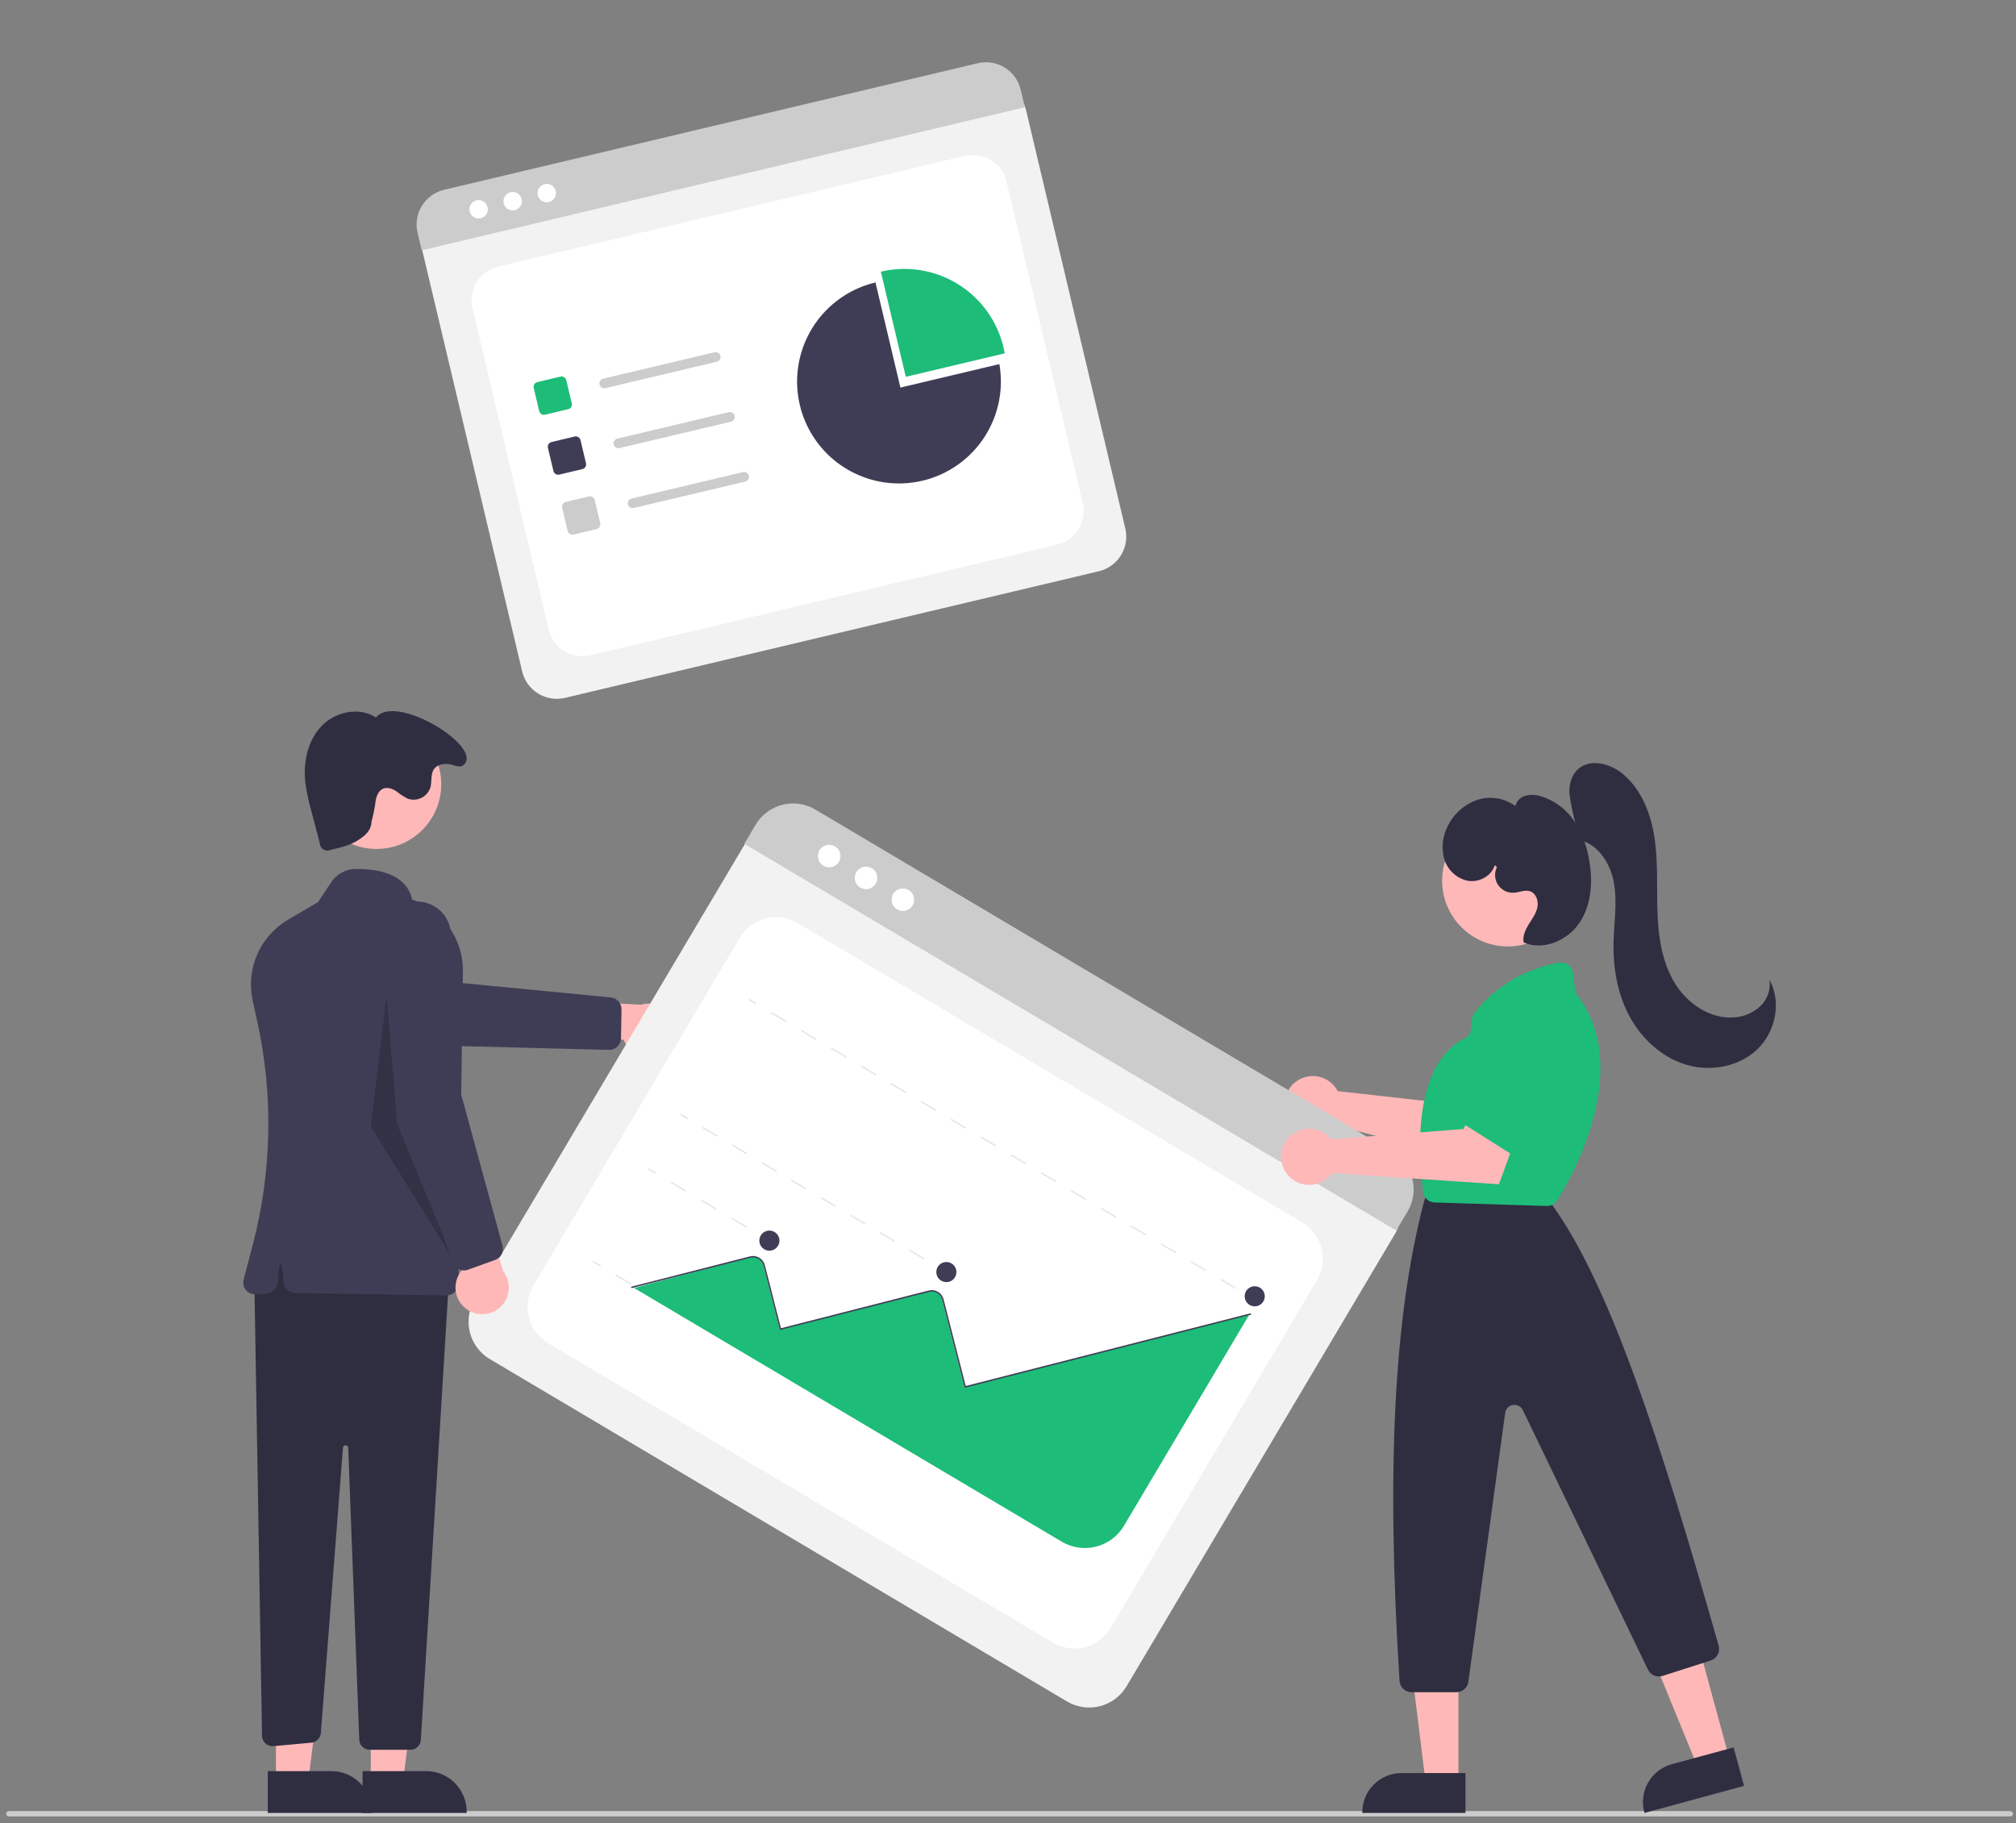 <svg width="220" height="199" viewBox="0 0 220 199" fill="none" xmlns="http://www.w3.org/2000/svg">
<rect x="0" y="0" width="220" height="199" fill="#808080" stroke="none"/>
<g clip-path="url(#clip0_216_1887)">
<path d="M119.923 62.345L61.652 76.168C60.652 76.404 59.599 76.234 58.723 75.694C57.848 75.155 57.223 74.29 56.985 73.29L46.128 27.524C45.955 26.791 46.08 26.019 46.475 25.378C46.87 24.737 47.504 24.279 48.236 24.104L108.476 9.814C109.222 9.638 110.007 9.765 110.659 10.167C111.312 10.569 111.778 11.213 111.955 11.959L122.801 57.677C123.037 58.678 122.866 59.731 122.327 60.606C121.787 61.481 120.923 62.107 119.923 62.345Z" fill="#F2F2F2"/>
<path d="M64.416 71.526L115.369 59.438C116.339 59.208 117.178 58.602 117.702 57.753C118.225 56.904 118.39 55.882 118.16 54.912L109.831 19.802C109.601 18.832 108.995 17.993 108.146 17.47C107.297 16.946 106.275 16.782 105.305 17.012L54.351 29.099C53.381 29.329 52.542 29.935 52.018 30.784C51.495 31.633 51.33 32.655 51.56 33.625L59.889 68.735C60.119 69.705 60.726 70.544 61.574 71.068C62.423 71.591 63.445 71.756 64.416 71.526Z" fill="white"/>
<path d="M111.84 11.705L46.023 27.318L45.568 25.398C45.331 24.394 45.502 23.337 46.044 22.459C46.585 21.581 47.453 20.954 48.456 20.715L106.7 6.899C107.704 6.661 108.761 6.832 109.639 7.373C110.517 7.914 111.145 8.781 111.384 9.785L111.84 11.705Z" fill="#CCCCCC"/>
<path d="M52.462 23.82C53.003 23.692 53.337 23.149 53.209 22.608C53.081 22.068 52.538 21.733 51.997 21.861C51.456 21.99 51.122 22.532 51.25 23.073C51.379 23.614 51.921 23.949 52.462 23.82Z" fill="white"/>
<path d="M56.18 22.938C56.721 22.809 57.055 22.267 56.927 21.726C56.798 21.185 56.256 20.85 55.715 20.979C55.174 21.107 54.84 21.649 54.968 22.19C55.096 22.731 55.639 23.066 56.18 22.938Z" fill="white"/>
<path d="M59.898 22.055C60.438 21.926 60.773 21.384 60.645 20.843C60.516 20.302 59.974 19.968 59.433 20.096C58.892 20.224 58.557 20.767 58.686 21.308C58.814 21.849 59.357 22.183 59.898 22.055Z" fill="white"/>
<path d="M62.003 44.661L59.48 45.26C59.343 45.292 59.199 45.269 59.079 45.195C58.959 45.121 58.874 45.003 58.841 44.866L58.243 42.342C58.21 42.205 58.234 42.061 58.307 41.942C58.381 41.822 58.499 41.736 58.636 41.704L61.16 41.105C61.297 41.073 61.441 41.096 61.56 41.17C61.68 41.244 61.766 41.362 61.798 41.499L62.397 44.022C62.429 44.159 62.406 44.303 62.332 44.423C62.258 44.543 62.14 44.628 62.003 44.661Z" fill="#1DBC79"/>
<path d="M63.554 51.2L61.031 51.799C60.894 51.831 60.75 51.808 60.63 51.734C60.511 51.66 60.425 51.542 60.392 51.405L59.794 48.881C59.761 48.745 59.785 48.6 59.859 48.481C59.932 48.361 60.051 48.275 60.188 48.243L62.711 47.644C62.848 47.612 62.992 47.635 63.112 47.709C63.231 47.783 63.317 47.901 63.35 48.038L63.948 50.561C63.98 50.698 63.957 50.842 63.883 50.962C63.81 51.082 63.691 51.167 63.554 51.2Z" fill="#3F3D56"/>
<path d="M65.106 57.739L62.582 58.338C62.445 58.37 62.301 58.347 62.182 58.273C62.062 58.199 61.976 58.081 61.944 57.944L61.345 55.42C61.313 55.284 61.336 55.139 61.41 55.02C61.484 54.9 61.602 54.815 61.739 54.782L64.262 54.183C64.399 54.151 64.543 54.174 64.663 54.248C64.783 54.322 64.868 54.44 64.901 54.577L65.499 57.1C65.532 57.237 65.508 57.381 65.435 57.501C65.361 57.621 65.243 57.706 65.106 57.739Z" fill="#CCCCCC"/>
<path d="M78.221 39.481L66.063 42.365C65.926 42.397 65.782 42.374 65.662 42.3C65.543 42.226 65.458 42.108 65.425 41.971C65.393 41.834 65.416 41.691 65.49 41.571C65.563 41.451 65.681 41.366 65.818 41.333L77.976 38.449C78.044 38.432 78.115 38.43 78.183 38.441C78.252 38.452 78.318 38.476 78.378 38.513C78.437 38.549 78.489 38.597 78.53 38.654C78.57 38.71 78.6 38.774 78.616 38.842C78.632 38.91 78.635 38.98 78.624 39.049C78.612 39.118 78.588 39.184 78.551 39.243C78.514 39.303 78.466 39.354 78.41 39.395C78.353 39.436 78.289 39.465 78.221 39.481Z" fill="#CCCCCC"/>
<path d="M79.772 46.02L67.614 48.904C67.477 48.936 67.333 48.913 67.213 48.839C67.094 48.765 67.009 48.647 66.976 48.51C66.944 48.374 66.967 48.23 67.04 48.11C67.114 47.99 67.232 47.905 67.369 47.872L79.527 44.988C79.664 44.955 79.808 44.978 79.928 45.052C80.048 45.126 80.133 45.245 80.166 45.382C80.198 45.518 80.175 45.663 80.101 45.782C80.028 45.902 79.909 45.988 79.772 46.02Z" fill="#CCCCCC"/>
<path d="M81.323 52.559L69.165 55.443C69.028 55.475 68.884 55.452 68.765 55.378C68.645 55.304 68.56 55.186 68.528 55.049C68.495 54.913 68.518 54.769 68.592 54.649C68.665 54.529 68.784 54.444 68.92 54.411L81.079 51.527C81.146 51.511 81.217 51.508 81.286 51.519C81.355 51.53 81.421 51.554 81.48 51.591C81.539 51.627 81.591 51.675 81.632 51.732C81.673 51.788 81.702 51.852 81.718 51.92C81.734 51.988 81.737 52.059 81.726 52.127C81.715 52.196 81.69 52.262 81.653 52.322C81.617 52.381 81.569 52.432 81.512 52.473C81.456 52.514 81.391 52.543 81.323 52.559Z" fill="#CCCCCC"/>
<path d="M109.645 38.564C109.607 38.344 109.562 38.123 109.51 37.903C108.829 35.034 107.037 32.552 104.526 31.005C102.016 29.457 98.993 28.97 96.124 29.65L98.846 41.126L109.645 38.564Z" fill="#1DBC79"/>
<path d="M98.26 42.301L95.538 30.826C93.426 31.327 91.507 32.435 90.017 34.014C88.527 35.592 87.532 37.572 87.154 39.71C86.776 41.847 87.032 44.048 87.89 46.042C88.749 48.036 90.171 49.735 91.984 50.929C93.796 52.124 95.918 52.762 98.089 52.765C100.259 52.768 102.383 52.136 104.199 50.946C106.014 49.756 107.442 48.061 108.306 46.07C109.169 44.078 109.431 41.878 109.059 39.739L98.26 42.301Z" fill="#3F3D56"/>
<path d="M219.383 198.247H0.957C0.881 198.247 0.808 198.216 0.754 198.162C0.7 198.109 0.67 198.036 0.67 197.959C0.67 197.883 0.7 197.81 0.754 197.756C0.808 197.702 0.881 197.672 0.957 197.672H219.383C219.459 197.672 219.532 197.702 219.586 197.756C219.64 197.81 219.67 197.883 219.67 197.959C219.67 198.036 219.64 198.109 219.586 198.162C219.532 198.216 219.459 198.247 219.383 198.247Z" fill="#CCCCCC"/>
<path d="M145.719 118.675C145.814 118.805 145.9 118.942 145.974 119.086L160.377 120.705L162.472 117.875L167.156 120.478L163.032 127.353L145.387 122.722C144.938 123.154 144.368 123.438 143.754 123.538C143.139 123.638 142.508 123.549 141.946 123.281C141.383 123.014 140.915 122.582 140.604 122.042C140.293 121.503 140.154 120.881 140.204 120.261C140.255 119.64 140.494 119.049 140.888 118.567C141.283 118.085 141.815 117.735 142.414 117.563C143.012 117.391 143.649 117.405 144.239 117.603C144.83 117.802 145.346 118.176 145.719 118.675Z" fill="#FFB8B8"/>
<path d="M72.229 114.957C71.865 115.171 71.458 115.303 71.037 115.343C70.617 115.382 70.193 115.33 69.795 115.188C69.397 115.046 69.035 114.819 68.734 114.522C68.433 114.225 68.201 113.866 68.055 113.47L57.787 113.684L60.631 109.168L69.946 109.657C70.628 109.454 71.36 109.509 72.004 109.811C72.649 110.112 73.16 110.639 73.442 111.293C73.723 111.946 73.755 112.68 73.532 113.355C73.308 114.031 72.845 114.6 72.229 114.957Z" fill="#FFB8B8"/>
<path d="M67.716 113.664C67.635 113.936 67.466 114.174 67.236 114.341C67.006 114.508 66.728 114.595 66.444 114.588L47.651 114.11L30.635 109.072C30.167 108.934 29.731 108.703 29.353 108.395C28.974 108.086 28.661 107.705 28.431 107.275C28.201 106.844 28.059 106.372 28.013 105.885C27.967 105.399 28.018 104.909 28.164 104.443C28.309 103.977 28.546 103.544 28.86 103.17C29.174 102.796 29.559 102.488 29.994 102.265C30.428 102.041 30.902 101.906 31.389 101.867C31.875 101.828 32.365 101.887 32.829 102.039L48.202 107.079L66.654 108.86C66.977 108.893 67.276 109.045 67.492 109.288C67.709 109.53 67.827 109.844 67.823 110.169L67.769 113.317C67.767 113.434 67.75 113.551 67.716 113.664Z" fill="#3F3D56"/>
<path d="M40.464 194.456L43.987 194.456L45.663 180.865L40.463 180.866L40.464 194.456Z" fill="#FFB8B8"/>
<path d="M39.565 193.305L46.504 193.305H46.504C47.085 193.305 47.66 193.419 48.197 193.641C48.733 193.863 49.221 194.189 49.631 194.6C50.042 195.01 50.367 195.498 50.59 196.034C50.812 196.571 50.926 197.146 50.926 197.727V197.87L39.565 197.871L39.565 193.305Z" fill="#2F2E41"/>
<path d="M30.117 194.456L33.641 194.456L35.317 180.865L30.117 180.866L30.117 194.456Z" fill="#FFB8B8"/>
<path d="M29.219 193.305L36.158 193.305H36.158C36.739 193.305 37.314 193.419 37.85 193.641C38.387 193.863 38.874 194.189 39.285 194.6C39.695 195.01 40.021 195.498 40.243 196.034C40.466 196.571 40.58 197.146 40.58 197.727V197.87L29.219 197.871L29.219 193.305Z" fill="#2F2E41"/>
<path d="M27.753 139.532L28.594 189.452C28.597 189.61 28.632 189.766 28.697 189.91C28.763 190.054 28.858 190.183 28.975 190.288C29.093 190.394 29.231 190.474 29.381 190.524C29.531 190.574 29.69 190.592 29.847 190.578L33.971 190.203C34.241 190.178 34.494 190.059 34.685 189.865C34.876 189.672 34.992 189.418 35.013 189.147L37.426 158.008C37.432 157.935 37.466 157.867 37.52 157.818C37.574 157.768 37.645 157.742 37.719 157.743C37.792 157.745 37.862 157.774 37.914 157.825C37.967 157.877 37.998 157.946 38 158.02L39.207 189.871C39.218 190.168 39.344 190.449 39.558 190.656C39.772 190.862 40.058 190.977 40.355 190.977H44.777C45.07 190.977 45.352 190.866 45.565 190.665C45.778 190.464 45.907 190.19 45.925 189.898L49.02 139.245L30.627 134.646L27.753 139.532Z" fill="#2F2E41"/>
<path d="M41.094 92.657C44.992 92.657 48.153 89.496 48.153 85.598C48.153 81.699 44.992 78.539 41.094 78.539C37.196 78.539 34.035 81.699 34.035 85.598C34.035 89.496 37.196 92.657 41.094 92.657Z" fill="#FFB8B8"/>
<path d="M48.75 141.381C48.743 141.381 48.736 141.381 48.729 141.381L32.224 141.127C31.906 141.122 31.602 141 31.368 140.786C31.135 140.571 30.988 140.278 30.956 139.962L30.77 138.093C30.766 138.058 30.75 138.025 30.723 138.001C30.697 137.977 30.662 137.964 30.627 137.964C30.591 137.964 30.557 137.977 30.53 138.001C30.504 138.025 30.487 138.058 30.484 138.093L30.291 140.024C30.261 140.326 30.125 140.608 29.908 140.82C29.691 141.032 29.406 141.161 29.103 141.184L27.936 141.274C27.731 141.29 27.524 141.256 27.334 141.176C27.145 141.096 26.977 140.972 26.844 140.813C26.712 140.655 26.62 140.467 26.575 140.266C26.53 140.065 26.534 139.856 26.586 139.656L27.591 135.827C29.669 127.868 29.836 119.531 28.079 111.496L27.579 109.225C27.203 107.529 27.375 105.758 28.071 104.166C28.767 102.574 29.951 101.244 31.451 100.369L34.693 98.468L36.164 96.262C36.448 95.836 36.831 95.485 37.281 95.239C37.73 94.992 38.232 94.858 38.744 94.847C40.796 94.802 44.316 95.178 44.977 98.178C46.616 98.738 48.035 99.803 49.031 101.22C50.026 102.637 50.547 104.333 50.519 106.065L50.042 140.106C50.038 140.445 49.899 140.769 49.657 141.008C49.416 141.247 49.09 141.381 48.75 141.381Z" fill="#3F3D56"/>
<path d="M40.542 89.668C40.513 90.665 39.82 91.243 38.97 91.765C38.119 92.288 37.125 92.515 36.151 92.733C36.02 92.803 35.873 92.837 35.725 92.834C35.577 92.83 35.433 92.788 35.306 92.713C35.178 92.637 35.073 92.529 34.999 92.401C34.925 92.272 34.886 92.127 34.885 91.979L33.991 88.581C33.675 87.496 33.445 86.387 33.304 85.265C33.089 83.107 33.6 80.785 35.106 79.225C36.613 77.665 39.225 77.11 41.03 78.313C43.172 75.577 52.964 81.621 50.549 83.524C50.119 83.862 49.462 83.434 48.917 83.393C48.371 83.351 47.76 83.447 47.413 83.87C46.961 84.423 47.158 85.247 46.971 85.937C46.894 86.18 46.77 86.405 46.605 86.599C46.441 86.794 46.239 86.954 46.013 87.07C45.786 87.186 45.539 87.256 45.285 87.276C45.031 87.296 44.775 87.266 44.533 87.187C44.082 86.965 43.658 86.692 43.269 86.374C42.85 86.095 42.322 85.889 41.851 86.065C41.23 86.297 41.01 87.057 40.953 87.717C40.859 88.375 40.721 89.027 40.542 89.668Z" fill="#2F2E41"/>
<path opacity="0.2" d="M42.191 108.586L43.34 122.669L49.376 137.326L40.466 122.956L42.191 108.586Z" fill="black"/>
<path d="M116.441 185.703L53.451 148.333C52.37 147.691 51.589 146.646 51.278 145.427C50.967 144.209 51.152 142.917 51.792 141.835L81.143 92.362C81.614 91.571 82.379 90.998 83.272 90.77C84.164 90.542 85.111 90.678 85.903 91.147L151.023 129.78C151.828 130.259 152.41 131.038 152.642 131.946C152.874 132.854 152.736 133.817 152.259 134.623L122.939 184.045C122.296 185.125 121.251 185.907 120.033 186.218C118.815 186.529 117.523 186.344 116.441 185.703Z" fill="#F2F2F2"/>
<path d="M59.825 146.602L114.906 179.28C115.954 179.902 117.208 180.082 118.389 179.78C119.571 179.479 120.584 178.72 121.207 177.671L143.723 139.718C144.345 138.669 144.526 137.416 144.224 136.234C143.922 135.052 143.163 134.039 142.115 133.417L87.034 100.739C85.985 100.117 84.732 99.937 83.551 100.239C82.369 100.54 81.356 101.299 80.733 102.348L58.217 140.301C57.594 141.35 57.414 142.603 57.716 143.785C58.018 144.967 58.776 145.98 59.825 146.602Z" fill="white"/>
<path d="M152.371 134.304L81.224 92.095L82.456 90.018C83.101 88.934 84.15 88.151 85.372 87.839C86.594 87.527 87.891 87.713 88.976 88.356L151.937 125.709C153.021 126.353 153.805 127.401 154.118 128.624C154.43 129.846 154.245 131.142 153.603 132.228L152.371 134.304Z" fill="#CCCCCC"/>
<path d="M90.489 94.663C91.168 94.663 91.72 94.112 91.72 93.432C91.72 92.752 91.168 92.201 90.489 92.201C89.809 92.201 89.258 92.752 89.258 93.432C89.258 94.112 89.809 94.663 90.489 94.663Z" fill="white"/>
<path d="M94.507 97.046C95.187 97.046 95.739 96.495 95.739 95.815C95.739 95.135 95.187 94.584 94.507 94.584C93.828 94.584 93.276 95.135 93.276 95.815C93.276 96.495 93.828 97.046 94.507 97.046Z" fill="white"/>
<path d="M98.526 99.429C99.206 99.429 99.757 98.878 99.757 98.198C99.757 97.518 99.206 96.967 98.526 96.967C97.846 96.967 97.295 97.518 97.295 98.198C97.295 98.878 97.846 99.429 98.526 99.429Z" fill="white"/>
<path d="M136.541 141.51L136.461 141.645L137.271 142.125L137.351 141.99L136.541 141.51Z" fill="#E6E6E6"/>
<path d="M134.825 140.675L133.189 139.705L133.269 139.57L134.905 140.54L134.825 140.675ZM131.553 138.734L129.917 137.764L129.997 137.629L131.633 138.599L131.553 138.734ZM128.281 136.793L126.645 135.823L126.725 135.688L128.361 136.658L128.281 136.793ZM125.009 134.852L123.373 133.881L123.453 133.746L125.089 134.717L125.009 134.852ZM121.737 132.911L120.101 131.94L120.182 131.805L121.817 132.776L121.737 132.911ZM118.465 130.97L116.83 129.999L116.91 129.864L118.546 130.835L118.465 130.97ZM115.194 129.029L113.558 128.058L113.638 127.923L115.274 128.894L115.194 129.029ZM111.922 127.088L110.286 126.117L110.366 125.982L112.002 126.953L111.922 127.088ZM108.65 125.146L107.014 124.176L107.094 124.041L108.73 125.011L108.65 125.146ZM105.378 123.205L103.742 122.235L103.822 122.1L105.458 123.07L105.378 123.205ZM102.106 121.264L100.47 120.294L100.55 120.159L102.186 121.129L102.106 121.264ZM98.834 119.323L97.198 118.353L97.278 118.218L98.914 119.188L98.834 119.323ZM95.562 117.382L93.926 116.411L94.006 116.276L95.642 117.247L95.562 117.382ZM92.29 115.441L90.654 114.47L90.734 114.335L92.37 115.306L92.29 115.441ZM89.018 113.5L87.382 112.529L87.463 112.394L89.098 113.365L89.018 113.5ZM85.746 111.559L84.111 110.588L84.191 110.453L85.826 111.424L85.746 111.559Z" fill="#E6E6E6"/>
<path d="M81.745 109.002L81.665 109.137L82.475 109.617L82.555 109.482L81.745 109.002Z" fill="#E6E6E6"/>
<path d="M102.506 138.287L102.426 138.422L103.236 138.902L103.316 138.767L102.506 138.287Z" fill="#E6E6E6"/>
<path d="M100.814 137.467L99.203 136.511L99.283 136.376L100.894 137.332L100.814 137.467ZM97.591 135.555L95.979 134.599L96.059 134.464L97.671 135.42L97.591 135.555ZM94.368 133.643L92.756 132.687L92.836 132.552L94.448 133.508L94.368 133.643ZM91.144 131.73L89.533 130.774L89.613 130.639L91.224 131.596L91.144 131.73ZM87.921 129.818L86.309 128.862L86.389 128.727L88.001 129.683L87.921 129.818ZM84.698 127.906L83.086 126.95L83.166 126.815L84.778 127.771L84.698 127.906ZM81.474 125.994L79.863 125.037L79.943 124.903L81.554 125.859L81.474 125.994ZM78.251 124.081L76.639 123.125L76.719 122.99L78.331 123.946L78.251 124.081Z" fill="#E6E6E6"/>
<path d="M74.298 121.553L74.218 121.688L75.028 122.168L75.108 122.033L74.298 121.553Z" fill="#E6E6E6"/>
<path d="M83.192 134.857L83.112 134.992L83.922 135.473L84.002 135.338L83.192 134.857Z" fill="#E6E6E6"/>
<path d="M81.454 134.011L79.796 133.027L79.876 132.892L81.534 133.876L81.454 134.011ZM78.137 132.043L76.479 131.059L76.559 130.924L78.218 131.908L78.137 132.043ZM74.821 130.076L73.163 129.092L73.243 128.957L74.901 129.941L74.821 130.076Z" fill="#E6E6E6"/>
<path d="M70.775 127.492L70.695 127.627L71.505 128.107L71.585 127.972L70.775 127.492Z" fill="#E6E6E6"/>
<path d="M77.18 144.992L77.1 145.127L77.909 145.607L77.989 145.472L77.18 144.992Z" fill="#E6E6E6"/>
<path d="M75.441 144.143L73.783 143.16L73.863 143.025L75.522 144.008L75.441 144.143ZM72.125 142.176L70.467 141.192L70.547 141.057L72.205 142.041L72.125 142.176ZM68.809 140.209L67.151 139.225L67.231 139.09L68.889 140.074L68.809 140.209Z" fill="#E6E6E6"/>
<path d="M64.763 137.627L64.683 137.762L65.493 138.242L65.573 138.107L64.763 137.627Z" fill="#E6E6E6"/>
<path d="M69.187 140.572L115.864 168.264C116.995 168.933 118.345 169.126 119.618 168.801C120.892 168.476 121.984 167.66 122.656 166.53L136.294 143.542L136.2 143.49L105.257 151.388L102.806 141.791C102.761 141.613 102.676 141.449 102.557 141.31C102.438 141.171 102.288 141.061 102.12 140.99C101.862 140.886 101.577 140.87 101.31 140.944L85.094 145.083L83.302 138.066C83.263 137.914 83.195 137.772 83.101 137.647C83.008 137.522 82.89 137.416 82.756 137.336C82.621 137.257 82.473 137.204 82.318 137.182C82.163 137.16 82.006 137.168 81.854 137.207C81.745 137.236 71.193 140.032 69.187 140.572Z" fill="#1DBC79"/>
<path d="M68.908 140.59L68.869 140.438L81.845 137.125C82.188 137.038 82.551 137.09 82.855 137.271C83.159 137.451 83.38 137.745 83.468 138.088L85.224 144.967L101.349 140.85C101.692 140.763 102.055 140.815 102.359 140.996C102.664 141.176 102.884 141.47 102.972 141.813L105.386 151.272L136.491 143.332L136.529 143.484L105.273 151.463L102.819 141.851C102.781 141.702 102.714 141.561 102.621 141.437C102.529 141.313 102.413 141.209 102.28 141.13C102.147 141.051 102 140.999 101.847 140.977C101.694 140.955 101.538 140.964 101.388 141.002L85.11 145.157L83.316 138.126C83.238 137.824 83.044 137.565 82.775 137.406C82.507 137.247 82.186 137.2 81.884 137.277L68.908 140.59Z" fill="#3F3D56"/>
<path d="M83.962 136.504C84.568 136.504 85.06 136.012 85.06 135.405C85.06 134.798 84.568 134.307 83.962 134.307C83.355 134.307 82.863 134.798 82.863 135.405C82.863 136.012 83.355 136.504 83.962 136.504Z" fill="#3F3D56"/>
<path d="M103.276 139.935C103.883 139.935 104.374 139.443 104.374 138.837C104.374 138.23 103.883 137.738 103.276 137.738C102.669 137.738 102.177 138.23 102.177 138.837C102.177 139.443 102.669 139.935 103.276 139.935Z" fill="#3F3D56"/>
<path d="M136.925 142.58C137.531 142.58 138.023 142.088 138.023 141.481C138.023 140.875 137.531 140.383 136.925 140.383C136.318 140.383 135.826 140.875 135.826 141.481C135.826 142.088 136.318 142.58 136.925 142.58Z" fill="#3F3D56"/>
<path d="M50.787 142.784C50.458 142.519 50.19 142.186 50.004 141.807C49.817 141.428 49.716 141.012 49.707 140.59C49.698 140.168 49.782 139.748 49.953 139.362C50.124 138.976 50.377 138.631 50.696 138.353L46.851 128.83L52.082 129.886L54.931 138.768C55.363 139.334 55.572 140.038 55.519 140.747C55.465 141.457 55.154 142.122 54.643 142.617C54.132 143.112 53.457 143.402 52.747 143.433C52.036 143.464 51.339 143.233 50.787 142.784Z" fill="#FFB8B8"/>
<path d="M50.723 138.657C50.44 138.678 50.157 138.604 49.92 138.449C49.682 138.293 49.502 138.063 49.408 137.795L43.184 120.058L41.853 102.361C41.817 101.874 41.877 101.385 42.031 100.922C42.185 100.458 42.43 100.03 42.751 99.662C43.072 99.294 43.464 98.994 43.902 98.778C44.34 98.563 44.817 98.437 45.304 98.407C45.792 98.378 46.28 98.445 46.741 98.606C47.202 98.767 47.627 99.018 47.99 99.344C48.353 99.671 48.648 100.066 48.857 100.508C49.066 100.949 49.185 101.428 49.207 101.915L49.952 118.077L54.837 135.959C54.921 136.272 54.885 136.606 54.735 136.895C54.585 137.183 54.333 137.405 54.028 137.516L51.067 138.583C50.956 138.624 50.84 138.648 50.723 138.657Z" fill="#3F3D56"/>
<path d="M166.132 122.941C166.016 122.89 165.908 122.823 165.812 122.741L160.023 117.865C159.884 117.748 159.771 117.603 159.69 117.44C159.61 117.276 159.564 117.098 159.556 116.916C159.548 116.735 159.578 116.553 159.644 116.384C159.71 116.214 159.81 116.06 159.939 115.931L165.191 110.657C165.412 110.433 165.705 110.297 166.018 110.272C166.331 110.247 166.643 110.335 166.896 110.521L170.868 113.405C171.116 113.586 171.293 113.847 171.369 114.143C171.445 114.44 171.415 114.754 171.284 115.032L167.848 122.297C167.701 122.607 167.441 122.847 167.12 122.967C166.8 123.087 166.446 123.078 166.132 122.941Z" fill="#1DBC79"/>
<path d="M188.71 191.907L185.253 192.848L179.979 179.96L185.082 178.572L188.71 191.907Z" fill="#FFB8B8"/>
<path d="M182.445 192.549L189.182 190.716L190.324 194.914L179.459 197.87L179.44 197.8C179.142 196.705 179.291 195.537 179.855 194.552C180.418 193.567 181.35 192.847 182.445 192.549Z" fill="#2F2E41"/>
<path d="M159.155 194.545L155.572 194.544L153.868 180.725L159.156 180.725L159.155 194.545Z" fill="#FFB8B8"/>
<path d="M152.941 193.52H159.923V197.87H148.662V197.798C148.662 196.663 149.113 195.575 149.915 194.773C150.718 193.97 151.806 193.52 152.941 193.52Z" fill="#2F2E41"/>
<path d="M164.552 103.299C168.517 103.299 171.73 100.085 171.73 96.121C171.73 92.157 168.517 88.943 164.552 88.943C160.588 88.943 157.375 92.157 157.375 96.121C157.375 100.085 160.588 103.299 164.552 103.299Z" fill="#FFB8B8"/>
<path d="M158.936 184.693H154.04C153.705 184.693 153.383 184.565 153.139 184.336C152.895 184.107 152.747 183.793 152.726 183.459C151.267 160.266 152.12 143.629 155.411 131.103C155.426 131.048 155.444 130.994 155.465 130.941L155.727 130.286C155.824 130.041 155.992 129.832 156.21 129.684C156.428 129.537 156.685 129.458 156.948 129.459H167.016C167.206 129.459 167.394 129.5 167.566 129.579C167.738 129.658 167.892 129.774 168.015 129.918L169.383 131.514C169.409 131.545 169.434 131.577 169.458 131.61C175.625 140.21 181.151 157.022 187.552 179.62C187.646 179.948 187.609 180.3 187.447 180.602C187.286 180.903 187.013 181.129 186.687 181.232L181.425 182.916C181.123 183.011 180.797 182.994 180.506 182.869C180.215 182.744 179.979 182.519 179.84 182.234L166.185 153.913C166.09 153.716 165.933 153.554 165.739 153.452C165.544 153.35 165.322 153.313 165.104 153.347C164.887 153.382 164.687 153.485 164.533 153.642C164.38 153.799 164.28 154.001 164.251 154.219L160.239 183.556C160.195 183.871 160.039 184.159 159.799 184.368C159.56 184.577 159.253 184.692 158.936 184.693Z" fill="#2F2E41"/>
<path d="M168.831 131.628C168.817 131.628 168.803 131.627 168.789 131.627L156.559 131.241C156.245 131.232 155.944 131.111 155.712 130.898C155.48 130.686 155.331 130.398 155.294 130.085C153.744 117.536 157.996 114.174 159.896 113.311C160.055 113.24 160.192 113.128 160.295 112.988C160.398 112.847 160.463 112.683 160.484 112.51L160.648 111.194C160.676 110.962 160.766 110.741 160.908 110.555C163.887 106.696 167.955 105.461 170.115 105.068C170.29 105.036 170.47 105.041 170.643 105.081C170.816 105.121 170.98 105.196 171.123 105.301C171.267 105.406 171.387 105.539 171.478 105.693C171.568 105.846 171.627 106.016 171.649 106.193L171.896 108.081C171.921 108.262 171.993 108.432 172.104 108.576C178.317 116.698 171.395 128.69 169.945 131.012C169.826 131.2 169.662 131.355 169.467 131.463C169.272 131.571 169.053 131.627 168.831 131.628Z" fill="#1DBC79"/>
<path d="M172.45 91.658C171.917 90.042 171.523 88.383 171.273 86.7C171.195 85.72 171.446 84.665 172.16 83.989C173.495 82.723 175.765 83.326 177.162 84.524C179.181 86.255 180.187 88.915 180.568 91.547C180.948 94.178 180.781 96.855 180.873 99.512C180.964 102.17 181.344 104.903 182.699 107.191C184.054 109.479 186.568 111.235 189.22 111.041C190.291 110.983 191.307 110.552 192.093 109.823C192.479 109.456 192.771 109.002 192.946 108.498C193.12 107.995 193.171 107.457 193.094 106.93C194.449 109.358 193.762 112.647 191.74 114.555C189.719 116.463 186.609 117.003 183.951 116.188C181.293 115.373 179.105 113.331 177.798 110.877C176.492 108.423 176.013 105.588 176.082 102.809C176.135 100.675 176.498 98.523 176.137 96.419C175.777 94.315 174.46 92.178 172.383 91.683L172.45 91.658Z" fill="#2F2E41"/>
<path d="M163.124 94.425C162.77 95.608 161.416 96.337 160.198 96.137C159.591 96.011 159.03 95.723 158.574 95.304C158.118 94.884 157.784 94.35 157.608 93.756C157.273 92.553 157.41 91.268 157.991 90.162C158.311 89.5 158.758 88.907 159.308 88.418C159.857 87.928 160.498 87.552 161.193 87.31C161.892 87.079 162.636 87.019 163.363 87.135C164.09 87.251 164.778 87.54 165.37 87.978C165.433 87.712 165.566 87.468 165.755 87.271C165.944 87.073 166.182 86.93 166.444 86.855C166.973 86.713 167.531 86.721 168.055 86.879C169.566 87.309 170.876 88.262 171.751 89.567C172.614 90.868 173.186 92.341 173.425 93.884C173.838 96.198 173.685 98.727 172.386 100.685C171.086 102.644 168.427 103.8 166.27 102.867C166.135 102.179 166.454 101.487 166.823 100.891C167.191 100.295 167.628 99.714 167.77 99.028C167.912 98.342 167.64 97.503 166.976 97.278C166.41 97.087 165.806 97.397 165.21 97.434C164.871 97.456 164.532 97.388 164.228 97.237C163.924 97.086 163.665 96.858 163.477 96.575C163.289 96.293 163.178 95.966 163.157 95.627C163.135 95.288 163.202 94.95 163.353 94.645L163.124 94.425Z" fill="#2F2E41"/>
<path d="M144.933 123.994C145.052 124.104 145.162 124.223 145.262 124.35L159.711 123.225L161.235 120.051L166.326 121.724L163.572 129.253L145.371 128.031C145.011 128.54 144.505 128.927 143.92 129.141C143.335 129.355 142.699 129.386 142.096 129.229C141.493 129.073 140.952 128.737 140.545 128.265C140.138 127.794 139.884 127.21 139.817 126.591C139.749 125.972 139.872 125.347 140.169 124.799C140.466 124.251 140.922 123.807 141.478 123.525C142.033 123.243 142.661 123.137 143.278 123.221C143.896 123.304 144.473 123.574 144.933 123.994Z" fill="#FFB8B8"/>
<path d="M166.247 126.738C166.126 126.703 166.009 126.651 165.902 126.583L159.503 122.542C159.35 122.444 159.218 122.316 159.116 122.166C159.014 122.015 158.944 121.845 158.912 121.666C158.879 121.487 158.884 121.303 158.926 121.126C158.968 120.949 159.046 120.783 159.156 120.637L163.641 114.696C163.829 114.445 164.101 114.27 164.408 114.202C164.714 114.135 165.035 114.18 165.311 114.33L169.639 116.646C169.91 116.791 170.121 117.025 170.236 117.309C170.352 117.593 170.365 117.908 170.273 118.2L167.859 125.867C167.756 126.193 167.531 126.466 167.23 126.629C166.929 126.791 166.577 126.831 166.247 126.738Z" fill="#1DBC79"/>
</g>
<defs>
<clipPath id="clip0_216_1887">
<rect width="219" height="198.246" fill="white" transform="translate(0.67)"/>
</clipPath>
</defs>
</svg>
